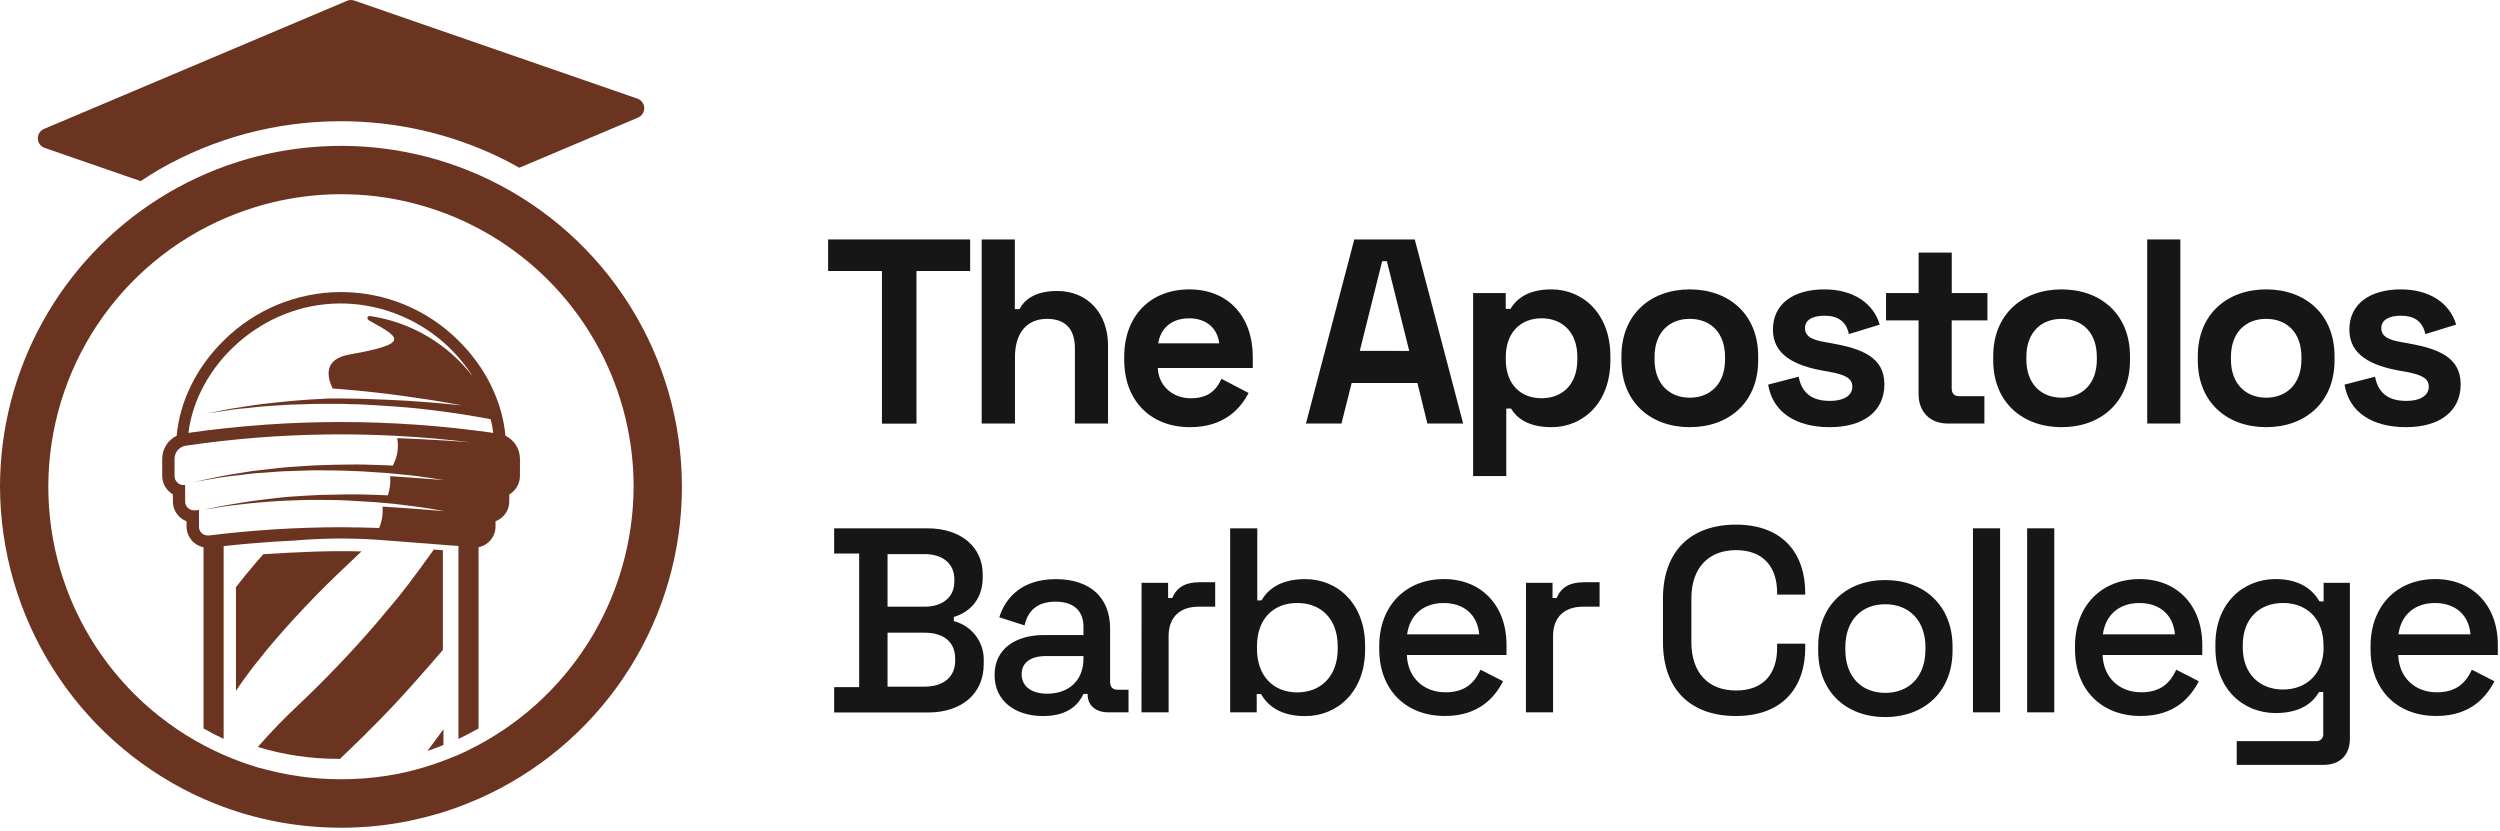 <svg width="737" height="245" viewBox="0 0 737 245" fill="none" xmlns="http://www.w3.org/2000/svg">
<g clip-path="url(#clip0_63_11)">
<path d="M260 79.89H244.13V70.59H286V79.89H270.18V124.89H260V79.89Z" fill="#161616"/>
<path d="M289.4 70.59H299.17V91.13H300.56C301.8 88.65 304.83 85.78 311.65 85.78C320.65 85.78 326.65 92.37 326.65 101.9V124.85H316.88V102.68C316.88 96.86 313.94 94 308.67 94C302.67 94 299.21 98.18 299.21 105.32V124.85H289.4V70.59Z" fill="#161616"/>
<path d="M331.42 106.09V105.16C331.42 93.07 339.17 85.31 350.64 85.31C362.11 85.31 369.32 93.38 369.32 105.16V108.49H341.32C341.55 113.77 345.66 117.41 351.09 117.41C356.52 117.41 358.76 114.62 360.09 111.67L368.09 115.86C365.92 119.97 361.35 125.93 350.81 125.93C339.24 125.93 331.42 118.18 331.42 106.09ZM359.42 101.21C358.95 96.79 355.62 93.84 350.58 93.84C345.31 93.84 342.13 96.84 341.44 101.21H359.42Z" fill="#161616"/>
<path d="M399.24 70.59H417.07L431.34 124.85H420.79L417.85 112.91H398.47L395.47 124.85H385L399.24 70.59ZM415.44 103.45L408.85 77H407.46L400.87 103.43L415.44 103.45Z" fill="#161616"/>
<path d="M434.28 86.4H443.89V91.05H445.29C447.07 88.11 450.4 85.31 457.38 85.31C466.6 85.31 474.74 92.45 474.74 105V106.24C474.74 118.8 466.68 125.93 457.38 125.93C450.38 125.93 447.07 123.14 445.44 120.43H444.05V140.35H434.28V86.4ZM465 106V105.23C465 97.79 460.42 93.83 454.45 93.83C448.48 93.83 443.91 97.83 443.91 105.23V106C443.91 113.44 448.41 117.4 454.45 117.4C460.49 117.4 465 113.45 465 106Z" fill="#161616"/>
<path d="M478 106.24V105C478 92.6 486.68 85.31 498.15 85.31C509.62 85.31 518.31 92.6 518.31 105V106.24C518.31 118.65 509.62 125.93 498.15 125.93C486.68 125.93 478 118.65 478 106.24ZM508.54 106.01V105.24C508.54 98 504.2 94 498.15 94C492.1 94 487.76 98 487.76 105.24V106C487.76 113.21 492.18 117.24 498.15 117.24C504.12 117.24 508.54 113.22 508.54 106V106.01Z" fill="#161616"/>
<path d="M521.25 113.38L530.25 111.05C531.25 116.48 534.9 118.18 539.4 118.18C543.9 118.18 546.07 116.4 546.07 114C546.07 111.6 544.13 110.51 539.56 109.66L537.39 109.27C529.32 107.8 522.66 104.77 522.66 97.18C522.66 89.59 528.66 85.31 537.85 85.31C546.45 85.31 552.35 89.5 554.13 95.7L545.06 98.49C544.21 94.54 541.57 93.07 537.85 93.07C534.13 93.07 532.11 94.46 532.11 96.71C532.11 99.19 534.28 100.2 537.85 100.82L540.02 101.21C548.7 102.76 555.52 105.21 555.52 113.3C555.52 121.39 549.17 125.93 539.4 125.93C529.31 125.93 522.57 121.44 521.25 113.38Z" fill="#161616"/>
<path d="M565.59 116.17V94.46H556V86.4H565.61V74.46H575.38V86.4H585.9V94.46H575.36V114.46C575.36 116.01 576.13 116.79 577.53 116.79H585V124.85H574.12C569 124.85 565.59 121.44 565.59 116.17Z" fill="#161616"/>
<path d="M587.6 106.24V105C587.6 92.6 596.29 85.31 607.76 85.31C619.23 85.31 627.92 92.6 627.92 105V106.24C627.92 118.65 619.23 125.93 607.76 125.93C596.29 125.93 587.6 118.65 587.6 106.24ZM618.15 106.01V105.24C618.15 98 613.81 94 607.76 94C601.71 94 597.37 98 597.37 105.24V106C597.37 113.21 601.79 117.24 607.76 117.24C613.73 117.24 618.15 113.22 618.15 106V106.01Z" fill="#161616"/>
<path d="M633 70.59H642.77V124.85H633V70.59Z" fill="#161616"/>
<path d="M647.91 106.24V105C647.91 92.6 656.59 85.31 668.07 85.31C679.55 85.31 688.22 92.6 688.22 105V106.24C688.22 118.65 679.54 125.93 668.07 125.93C656.6 125.93 647.91 118.65 647.91 106.24ZM678.46 106.01V105.24C678.46 98 674.11 94 668.07 94C662.03 94 657.68 98 657.68 105.24V106C657.68 113.21 662.1 117.24 668.07 117.24C674.04 117.24 678.46 113.22 678.46 106V106.01Z" fill="#161616"/>
<path d="M691.17 113.38L700.17 111.05C701.17 116.48 704.82 118.18 709.32 118.18C713.82 118.18 716 116.4 716 114C716 111.6 714.06 110.51 709.49 109.66L707.32 109.27C699.26 107.8 692.59 104.77 692.59 97.18C692.59 89.59 698.64 85.31 707.79 85.31C716.39 85.31 722.28 89.5 724.07 95.7L715 98.49C714.14 94.54 711.51 93.07 707.79 93.07C704.07 93.07 702 94.46 702 96.71C702 99.19 704.17 100.2 707.74 100.82L709.91 101.21C718.59 102.76 725.41 105.21 725.41 113.3C725.41 121.39 719.05 125.93 709.29 125.93C699.23 125.93 692.48 121.44 691.17 113.38Z" fill="#161616"/>
<path d="M245.91 202.57H253.28V163.19H245.91V155.75H273.43C283.12 155.75 289.71 161.1 289.71 169.39V170.17C289.71 177.69 284.71 180.87 281.19 181.87V183.11C283.806 183.77 286.112 185.314 287.718 187.482C289.324 189.649 290.13 192.306 290 195V195.78C290 204.78 283.17 210.04 273.64 210.04H245.91V202.57ZM272.58 178.85C277.85 178.85 281.34 176.06 281.34 171.48V170.71C281.34 166.21 277.93 163.35 272.58 163.35H261.65V178.85H272.58ZM272.58 202.42C278.16 202.42 281.58 199.55 281.58 194.82V194.12C281.58 189.31 278.25 186.52 272.58 186.52H261.65V202.42H272.58Z" fill="#161616"/>
<path d="M293.2 199C293.2 191.24 299.4 187.21 307.77 187.21H319.4V184.73C319.4 180.31 316.77 177.37 311.18 177.37C305.59 177.37 302.97 180.24 302.04 184.37L294.59 181.97C296.46 175.97 301.49 170.73 311.26 170.73C321.18 170.73 327.26 176 327.26 185.3V201C327.26 202.55 328.04 203.33 329.43 203.33H332.69V210H326.69C323.12 210 320.64 208 320.64 204.81V204.58H319.4C318.24 207.06 315.45 211.09 307.54 211.09C299.4 211.1 293.2 206.76 293.2 199ZM319.4 194.19V193.41H308.24C303.97 193.41 301.18 195.27 301.18 198.76C301.18 202.25 303.97 204.5 308.7 204.5C315.06 204.51 319.4 200.63 319.4 194.2V194.19Z" fill="#161616"/>
<path d="M336.53 171.8H344.36V176.29H345.6C346.84 173.11 349.55 171.64 353.66 171.64H358.24V178.85H353.35C348.16 178.85 344.51 181.64 344.51 187.53V210H336.51L336.53 171.8Z" fill="#161616"/>
<path d="M371.72 204.59H370.48V210H362.65V155.75H370.65V177H371.89C373.67 173.9 377.31 170.72 384.76 170.72C394.37 170.72 402.43 178.01 402.43 190.33V191.5C402.43 203.9 394.29 211.11 384.76 211.11C377.3 211.1 373.66 207.92 371.72 204.59ZM394.36 191.25V190.55C394.36 182.34 389.36 177.76 382.42 177.76C375.48 177.76 370.56 182.34 370.56 190.55V191.25C370.56 199.47 375.56 204.12 382.42 204.12C389.28 204.12 394.36 199.47 394.36 191.25Z" fill="#161616"/>
<path d="M406.6 191.41V190.48C406.6 178.54 414.43 170.71 425.67 170.71C436.67 170.71 444.12 178.46 444.12 190.09V193.09H414.74C414.98 199.84 419.74 204.09 426.14 204.09C432.19 204.09 434.82 200.99 436.45 197.43L443.12 200.84C440.79 205.25 436.29 211.07 425.98 211.07C414.36 211.1 406.6 203.27 406.6 191.41ZM436.06 187C435.6 181.26 431.57 177.77 425.6 177.77C419.63 177.77 415.6 181.26 414.82 187H436.06Z" fill="#161616"/>
<path d="M449.86 171.8H457.69V176.29H458.93C460.17 173.11 462.88 171.64 466.99 171.64H471.56V178.85H466.68C461.49 178.85 457.84 181.64 457.84 187.53V210H449.84L449.86 171.8Z" fill="#161616"/>
<path d="M490.24 189.24V176.52C490.24 162.34 498.54 154.66 511.79 154.66C524.79 154.66 532.18 162.34 532.18 174.9V175.28H523.89V174.66C523.89 167.38 520.01 162.18 511.79 162.18C503.57 162.18 498.62 167.53 498.62 176.37V189.37C498.62 198.21 503.5 203.56 511.79 203.56C520.08 203.56 523.89 198.36 523.89 191.08V189.76H532.18V190.85C532.18 203.4 524.82 211.08 511.79 211.08C498.54 211.1 490.24 203.42 490.24 189.24Z" fill="#161616"/>
<path d="M536 191.78V190.61C536 178.52 544.29 171 555.76 171C567.23 171 575.61 178.52 575.61 190.61V191.78C575.61 203.95 567.24 211.39 555.76 211.39C544.28 211.39 536 203.95 536 191.78ZM567.63 191.54V190.84C567.63 182.94 562.82 178.13 555.76 178.13C548.7 178.13 544 182.94 544 190.84V191.54C544 199.54 548.81 204.26 555.78 204.26C562.75 204.26 567.61 199.53 567.61 191.54H567.63Z" fill="#161616"/>
<path d="M581.63 155.75H589.63V210H581.63V155.75Z" fill="#161616"/>
<path d="M597.6 155.75H605.6V210H597.6V155.75Z" fill="#161616"/>
<path d="M611.71 191.41V190.48C611.71 178.54 619.54 170.71 630.78 170.71C641.78 170.71 649.23 178.46 649.23 190.09V193.09H619.85C620.08 199.84 624.85 204.09 631.25 204.09C637.25 204.09 639.93 200.99 641.56 197.43L648.22 200.84C645.9 205.25 641.4 211.07 631.09 211.07C619.46 211.1 611.71 203.27 611.71 191.41ZM641.17 187C640.7 181.26 636.67 177.77 630.7 177.77C624.73 177.77 620.7 181.26 619.93 187H641.17Z" fill="#161616"/>
<path d="M653.1 189.93C653.1 177.93 661.17 170.71 670.86 170.71C678.3 170.71 681.94 174.12 683.8 177.3H685V171.8H692.75V217.8C692.75 222.53 689.81 225.48 685.08 225.48H659.38V218.48H682.64C682.953 218.524 683.272 218.494 683.571 218.391C683.87 218.288 684.14 218.116 684.359 217.889C684.579 217.662 684.742 217.386 684.834 217.083C684.926 216.781 684.945 216.461 684.89 216.15V204H683.65C681.94 207 678.38 210.21 670.86 210.21C661.17 210.21 653.1 203 653.1 191.06V189.93ZM684.96 190.87V190.17C684.96 182.34 679.96 177.76 673.03 177.76C666.1 177.76 661.17 182.34 661.17 190.17V190.87C661.17 198.7 666.17 203.27 673.03 203.27C679.89 203.27 685 198.7 685 190.87H684.96Z" fill="#161616"/>
<path d="M698.84 191.41V190.48C698.84 178.54 706.67 170.71 717.91 170.71C728.91 170.71 736.36 178.46 736.36 190.09V193.09H707C707.23 199.84 712 204.09 718.39 204.09C724.39 204.09 727.08 200.99 728.7 197.43L735.37 200.84C733.05 205.25 728.55 211.07 718.24 211.07C706.59 211.1 698.84 203.27 698.84 191.41ZM728.3 187C727.83 181.26 723.8 177.77 717.83 177.77C711.86 177.77 707.83 181.26 707.06 187H728.3Z" fill="#161616"/>
<path d="M149 128.45C148.07 118.26 143.09 108.15 135 100.25C125.849 91.205 113.507 86.122 100.64 86.1H100.41C87.558 86.14 75.236 91.221 66.09 100.25C57.98 108.15 52.99 118.25 52.09 128.45C50.834 129.064 49.771 130.012 49.018 131.191C48.265 132.369 47.85 133.732 47.82 135.13V140.2C47.807 141.319 48.092 142.422 48.646 143.396C49.199 144.369 50.001 145.178 50.97 145.74V147.74C50.963 148.577 51.123 149.408 51.438 150.183C51.754 150.959 52.22 151.665 52.81 152.26C53.428 152.884 54.176 153.366 55 153.67V155.19C54.991 156.633 55.485 158.035 56.398 159.154C57.31 160.272 58.584 161.038 60 161.32V214.74C61.93 215.85 63.91 216.89 65.93 217.82V161C70.93 160.44 76.01 160 81.05 159.67L86.32 159.39C94.614 158.651 102.952 158.561 111.26 159.12C122.85 159.98 132.26 160.75 134.11 160.89H134.45C134.68 160.89 134.91 160.94 135.15 160.96V217.83C137.15 216.9 139.15 215.83 141.08 214.75V161.32C142.495 161.037 143.768 160.27 144.68 159.152C145.592 158.034 146.087 156.633 146.08 155.19V153.67C147.286 153.218 148.324 152.406 149.05 151.342C149.777 150.279 150.158 149.017 150.14 147.73V145.78C150.601 145.498 151.028 145.162 151.41 144.78C152.615 143.561 153.288 141.914 153.28 140.2V135.13C153.253 133.729 152.839 132.364 152.084 131.185C151.328 130.006 150.261 129.059 149 128.45ZM117.09 129.16C117.616 131.931 117.148 134.799 115.77 137.26C114.38 137.18 112.95 137.11 111.52 137.09C110.09 137.07 108.62 137.01 107.16 136.95C105.7 136.89 104.26 136.95 102.8 136.95C99.87 136.95 96.98 137.06 94.1 137.15C91.22 137.24 88.4 137.49 85.68 137.66C82.96 137.83 80.34 138.18 77.86 138.47L74.23 138.88C73.07 139.08 71.96 139.25 70.87 139.43C68.73 139.77 66.73 140.06 64.99 140.43L60.51 141.37C58.88 141.73 57.7 141.96 57.1 142.09L60.54 141.52C61.78 141.32 63.31 141.04 65.05 140.75C66.79 140.46 68.8 140.28 70.94 140.02C72.03 139.91 73.16 139.77 74.32 139.61C75.48 139.45 76.7 139.45 77.95 139.34C80.43 139.16 83.06 138.89 85.75 138.86C88.44 138.83 91.29 138.61 94.13 138.66C96.97 138.71 99.87 138.66 102.78 138.8L107.11 138.98C108.54 139.07 109.96 139.16 111.39 139.27C114.23 139.41 117.02 139.75 119.72 140C122.42 140.25 125.01 140.64 127.47 141C128.67 141.2 129.8 141.38 130.92 141.52C123.11 140.9 115.02 140.38 115.02 140.38C115.184 142.293 114.952 144.22 114.34 146.04C113.13 145.99 111.89 145.9 110.64 145.88C108.02 145.79 105.34 145.7 102.64 145.74C99.94 145.78 97.28 145.83 94.64 145.9C92 145.97 89.42 146.19 86.92 146.33C84.42 146.47 82.01 146.74 79.74 147.02C77.47 147.3 75.29 147.56 73.31 147.85C71.33 148.14 69.52 148.45 67.93 148.72C66.34 148.99 64.93 149.29 63.78 149.51C61.78 149.92 60.53 150.17 60.25 150.22C60.53 150.22 61.8 149.99 63.8 149.67C64.96 149.49 66.36 149.24 67.97 149.04L73.38 148.42C75.38 148.2 77.52 148.04 79.81 147.85C82.1 147.66 84.49 147.61 86.99 147.49C89.49 147.37 92.05 147.35 94.66 147.38C97.27 147.41 99.95 147.38 102.59 147.56C105.23 147.74 107.88 147.85 110.51 148.03C111.79 148.11 113.1 148.26 114.37 148.36C115.64 148.46 116.9 148.62 118.14 148.78C119.38 148.94 120.57 149.06 121.76 149.22L125.23 149.7C127.23 150.01 129.23 150.35 131.04 150.7C122.76 149.97 112.76 149.34 112.76 149.34C112.965 151.494 112.621 153.665 111.76 155.65C108.02 155.52 104.27 155.43 100.52 155.43C87.522 155.44 74.538 156.251 61.64 157.86C61.517 157.868 61.393 157.868 61.27 157.86C60.924 157.867 60.58 157.803 60.258 157.673C59.937 157.543 59.646 157.349 59.402 157.103C59.158 156.858 58.966 156.565 58.839 156.243C58.711 155.92 58.651 155.576 58.66 155.23V150.32L57.71 150.45H57.26C56.905 150.459 56.551 150.396 56.221 150.264C55.891 150.133 55.591 149.935 55.34 149.683C55.089 149.431 54.892 149.13 54.761 148.8C54.631 148.469 54.569 148.115 54.58 147.76V143C54.45 143.009 54.32 143.009 54.19 143C53.824 143.007 53.461 142.939 53.123 142.801C52.784 142.662 52.478 142.456 52.222 142.194C51.967 141.933 51.767 141.622 51.636 141.281C51.505 140.939 51.445 140.575 51.46 140.21V135.14C51.486 134.247 51.816 133.39 52.397 132.712C52.977 132.033 53.772 131.574 54.65 131.41C82.511 127.301 110.799 126.965 138.75 130.41C129.36 129.61 117.06 129.16 117.06 129.16H117.09ZM100.55 124.41C85.493 124.408 70.455 125.478 55.55 127.61C58 107.79 77 89.46 100.41 89.46H100.64C108.382 89.531 115.983 91.54 122.75 95.302C129.516 99.064 135.234 104.461 139.38 111C132.007 101.361 121.172 94.97 109.17 93.18C108.17 93.04 108.02 94.06 108.88 94.52C117.88 99.52 121.37 101.26 102.95 104.52C95.53 105.86 96.3 110.83 98.04 114.52C98.98 114.59 99.95 114.65 100.91 114.75C103.15 114.97 105.38 115.11 107.58 115.36C109.78 115.61 111.94 115.83 113.99 116.08C116.04 116.33 118.1 116.63 119.99 116.88C121.88 117.13 123.71 117.42 125.35 117.67C128.68 118.13 131.41 118.67 133.35 118.99C135.29 119.31 136.35 119.51 136.35 119.51L133.29 119.22C131.35 119.04 128.58 118.74 125.24 118.52L119.86 118.13C117.95 118.04 115.95 117.92 113.86 117.83C111.77 117.74 109.6 117.67 107.41 117.59C105.22 117.51 103.01 117.5 100.78 117.47C99.62 117.47 98.45 117.47 97.29 117.47C96.56 117.47 95.83 117.56 95.1 117.58C92.43 117.67 89.82 117.88 87.29 118.09C84.76 118.3 82.29 118.54 80 118.81C78.84 118.93 77.71 119.06 76.64 119.2C75.57 119.34 74.48 119.51 73.48 119.65C71.48 119.97 69.63 120.24 68.01 120.51C66.39 120.78 65.01 121.1 63.83 121.33C62.31 121.63 61.22 121.85 60.65 121.95C61.22 121.88 62.31 121.7 63.85 121.47C65.03 121.29 66.44 121.1 68.06 120.83C69.68 120.56 71.55 120.45 73.57 120.22C74.57 120.11 75.57 119.99 76.71 119.88C77.85 119.77 78.91 119.74 80.07 119.63C82.37 119.49 84.8 119.29 87.34 119.24C89.88 119.19 92.49 119.04 95.13 119.06H99.13C100.49 119.06 101.83 119.06 103.13 119.15C105.83 119.15 108.53 119.35 111.13 119.49C113.73 119.63 116.38 119.85 118.9 120.03C121.42 120.21 123.83 120.49 126.12 120.76C128.41 121.03 130.59 121.28 132.59 121.6C136.59 122.13 139.88 122.71 142.2 123.13C143.2 123.33 144.08 123.49 144.67 123.62C144.999 124.936 145.243 126.272 145.4 127.62C130.535 125.49 115.537 124.417 100.52 124.41H100.55Z" fill="#6B3420"/>
<path d="M57.07 142.08L56.64 142.15C56.784 142.135 56.928 142.112 57.07 142.08Z" fill="#3F3F3F"/>
<path d="M78.29 192C85.814 182.988 93.893 174.455 102.48 166.45C103.88 165.15 105.22 163.85 106.56 162.56C96.91 162.29 87.26 162.77 77.63 163.38L76.99 164.1C76.938 164.148 76.891 164.202 76.85 164.26C76.729 164.383 76.615 164.513 76.51 164.65C76.13 165.06 75.81 165.45 75.81 165.45C73.59 168.01 71.507 170.56 69.56 173.1V203.67C71.13 201.29 72.88 198.88 74.76 196.43C74.84 196.35 74.93 196.22 75.02 196.11C76.11 194.81 77.72 192.75 78.17 192.16C78.216 192.112 78.257 192.058 78.29 192Z" fill="#6B3420"/>
<path d="M117.95 175.36C117.78 175.58 117.53 175.88 117.22 176.26C115.76 178.02 113.04 181.26 111.7 182.85C111.61 182.96 111.52 183.04 111.45 183.13L111.17 183.46C111.103 183.538 111.043 183.622 110.99 183.71C103.577 192.311 95.723 200.522 87.46 208.31C87.35 208.42 87.22 208.52 87.12 208.63C84.127 211.47 81.313 214.333 78.68 217.22L77.94 218.05L76 220.21C83.671 222.537 91.644 223.717 99.66 223.71H100.23L101.62 222.37C105.22 218.97 108.62 215.6 111.92 212.22L112.63 211.5C113.72 210.4 115.26 208.75 115.95 208.02L116.27 207.69C120.4 203.29 126.27 196.61 130.56 191.6V162.21L127.9 162C125.14 165.82 121.28 171.21 117.95 175.36Z" fill="#6B3420"/>
<path d="M130.73 219.61V215C129.23 217.06 127.66 219.18 126 221.38C127.61 220.85 129.18 220.26 130.73 219.61Z" fill="#6B3420"/>
<path d="M100.52 35.74C116.758 35.727 132.788 39.389 147.41 46.45C149.34 47.38 151.23 48.39 153.09 49.45L188.09 34.67C188.649 34.434 189.124 34.033 189.451 33.522C189.778 33.01 189.942 32.411 189.921 31.805C189.9 31.198 189.696 30.611 189.335 30.123C188.975 29.635 188.474 29.268 187.9 29.07L104.45 0.17C103.749 -0.073 102.983 -0.048 102.3 0.24L13 38C12.437 38.234 11.96 38.635 11.63 39.148C11.301 39.66 11.135 40.261 11.156 40.87C11.176 41.48 11.382 42.068 11.745 42.557C12.109 43.047 12.613 43.414 13.19 43.61L41.48 53.4C43.22 52.22 45 51.1 46.87 50C63.191 40.619 81.695 35.7 100.52 35.74Z" fill="#6B3420"/>
<path d="M144.15 52.945C128.826 45.571 111.882 42.204 94.903 43.159C77.925 44.114 61.465 49.359 47.065 58.405C32.665 67.451 20.794 80.001 12.563 94.882C4.332 109.763 0.009 126.489 0 143.495C0.068 162.404 5.437 180.915 15.496 196.926C25.556 212.938 39.904 225.808 56.91 234.075C59.21 235.185 61.32 236.075 63.16 236.815C64.39 237.335 65.7 237.815 67.16 238.335C68.62 238.855 70.16 239.335 71.61 239.795L71.97 239.905L72.56 240.065C74.2 240.545 75.76 240.955 77.28 241.295C78.04 241.495 78.81 241.655 79.46 241.795L81.8 242.265C82.51 242.425 83.24 242.525 83.98 242.655C85.89 242.975 87.64 243.205 89.25 243.385C92.999 243.802 96.768 244.012 100.54 244.015C106.78 244.02 113.007 243.444 119.14 242.295L119.87 242.155C120.55 242.025 121.23 241.885 121.87 241.725L122.31 241.635C123.56 241.365 124.8 241.065 125.94 240.765C128.41 240.135 130.94 239.385 133.32 238.525C133.64 238.435 133.96 238.315 134.27 238.205C135.34 237.835 136.48 237.385 137.7 236.885C139.7 236.115 141.79 235.185 144.15 234.075C161.191 225.859 175.568 213.003 185.63 196.982C195.692 180.962 201.029 162.428 201.029 143.51C201.029 124.592 195.692 106.057 185.63 90.037C175.568 74.017 161.191 61.16 144.15 52.945ZM138 221.175C136 222.175 134.21 222.915 132.4 223.625C131.4 224.015 130.4 224.415 129.4 224.755L128.83 224.965C126.72 225.695 124.58 226.365 122.32 226.965C121.32 227.225 120.32 227.485 119.23 227.715L118.7 227.815L117.59 228.065L117.04 228.175C108.39 229.825 99.54 230.163 90.79 229.175C89.4 229.015 87.91 228.815 86.25 228.525C85.73 228.455 85.2 228.365 84.68 228.265L84.37 228.195C83.77 228.085 83.18 227.975 82.45 227.815C81.72 227.655 81.27 227.565 80.68 227.425L80.48 227.365C79.21 227.085 77.89 226.745 76.48 226.365L76.17 226.295L75.67 226.135C74.41 225.735 73.15 225.345 71.89 224.895C70.63 224.445 69.72 224.115 68.49 223.615C66.83 222.955 65.04 222.185 63.08 221.235C47.89 213.923 35.176 202.32 26.511 187.861C17.845 173.401 13.607 156.718 14.32 139.876C15.034 123.033 20.669 106.769 30.527 93.094C40.386 79.42 54.036 68.934 69.79 62.935C82.848 57.944 96.924 56.203 110.804 57.863C124.684 59.522 137.953 64.531 149.467 72.459C160.98 80.387 170.394 90.995 176.896 103.37C183.398 115.745 186.793 129.515 186.79 143.495C186.729 159.708 182.126 175.581 173.502 189.311C164.878 203.041 152.579 214.08 138 221.175Z" fill="#6B3420"/>
</g>
<defs>
<clipPath id="clip0_63_11">
<rect width="736.36" height="244.28" fill="white"/>
</clipPath>
</defs>
</svg>
